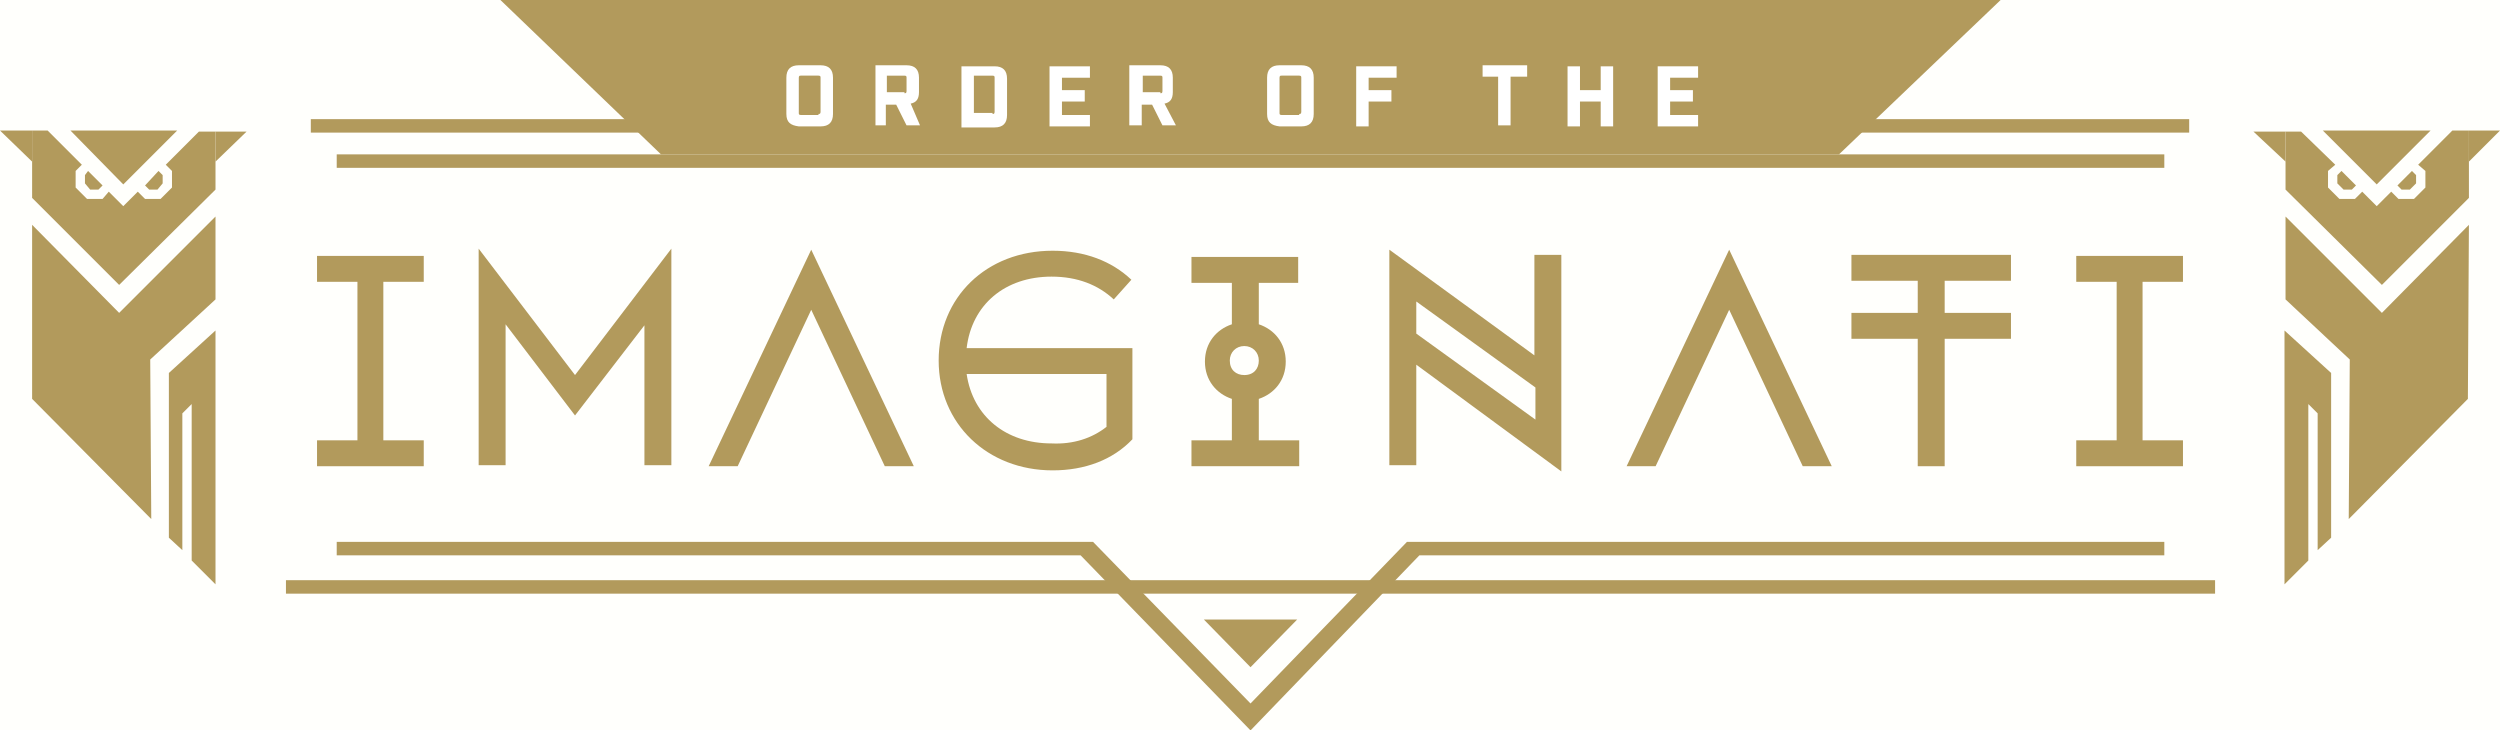 <?xml version="1.0" encoding="UTF-8" standalone="no"?>
<!-- Generator: Adobe Illustrator 24.0.3, SVG Export Plug-In . SVG Version: 6.00 Build 0)  -->

<svg
   xmlns:dc="http://purl.org/dc/elements/1.1/"
   xmlns:cc="http://creativecommons.org/ns#"
   xmlns:rdf="http://www.w3.org/1999/02/22-rdf-syntax-ns#"
   xmlns:svg="http://www.w3.org/2000/svg"
   xmlns="http://www.w3.org/2000/svg"
   xmlns:sodipodi="http://sodipodi.sourceforge.net/DTD/sodipodi-0.dtd"
   xmlns:inkscape="http://www.inkscape.org/namespaces/inkscape"
   version="1.1"
   id="Layer_1"
   x="0px"
   y="0px"
   viewBox="0 0 241.3 70.5"
   xml:space="preserve"
   sodipodi:docname="i_logo.svg"
   width="241.3"
   height="70.5"
   inkscape:version="0.92.4 (5da689c313, 2019-01-14)"><rect x="0" y="0" width="241.3" height="70.5" fill="#333333" stroke="none"/><defs
   id="defs107" /><sodipodi:namedview
   pagecolor="#ffffff"
   bordercolor="#666666"
   borderopacity="1"
   objecttolerance="10"
   gridtolerance="10"
   guidetolerance="10"
   inkscape:pageopacity="0"
   inkscape:pageshadow="2"
   inkscape:window-width="1920"
   inkscape:window-height="1001"
   id="namedview105"
   showgrid="false"
   inkscape:zoom="3.4955772"
   inkscape:cx="111.5037"
   inkscape:cy="-15.583586"
   inkscape:window-x="-9"
   inkscape:window-y="-9"
   inkscape:window-maximized="1"
   inkscape:current-layer="layer1" />
<style
   type="text/css"
   id="style2">
	.st0{fill:#B29A5C;}
	.st1{fill:#FFFFFF;}
</style>

<g
   inkscape:groupmode="layer"
   id="layer2"
   inkscape:label="Layer 2"
   style="display:inline"
   transform="translate(-0.074,-0.063)"><rect
     style="opacity:1;fill:#fffffc;fill-opacity:1;stroke:none;stroke-width:7.559;stroke-miterlimit:4;stroke-dasharray:none;stroke-opacity:1"
     id="rect918"
     width="276.921"
     height="79.529"
     x="-16.306"
     y="-3.594"
     rx="15.118"
     ry="10" /></g><g
   inkscape:groupmode="layer"
   id="layer1"
   inkscape:label="Layer 1"
   transform="translate(-0.074,-0.063)"><g
     id="g102"
     transform="translate(-16.426,-16.037)"><g
       id="g22"><path
         class="st0"
         d="M 78.7,61.1 V 47.5 L 72,56.2 65.3,47.4 V 61 H 62.7 V 40.1 L 72,52.3 81.3,40.1 V 61 h -2.6 z"
         id="path4"
         inkscape:connector-curvature="0"
         style="fill:#b29a5c" /><path
         class="st0"
         d="m 94.8,46 -7.1,15.1 h -2.8 l 9.9,-20.9 9.9,20.9 h -2.8 z"
         id="path6"
         inkscape:connector-curvature="0"
         style="fill:#b29a5c" /><path
         class="st0"
         d="m 118.1,61.5 c -6.3,0 -11,-4.5 -11,-10.6 0,-6.1 4.6,-10.6 11,-10.6 3.1,0 5.7,1 7.6,2.8 L 124,45 c -1.5,-1.4 -3.5,-2.2 -6,-2.2 -4.5,0 -7.7,2.7 -8.2,6.9 h 16 v 8.8 c -1.9,2 -4.6,3 -7.7,3 z m 5.2,-4.2 v -5.1 h -13.5 c 0.6,4.1 3.8,6.7 8.2,6.7 2.1,0.1 3.9,-0.5 5.3,-1.6 z"
         id="path8"
         inkscape:connector-curvature="0"
         style="fill:#b29a5c" /><path
         class="st0"
         d="m 131.5,61.1 v -2.5 h 3.9 v -4 c -1.5,-0.5 -2.6,-1.8 -2.6,-3.6 0,-1.8 1.1,-3.1 2.6,-3.6 v -4 h -3.9 v -2.5 h 10.3 v 2.5 H 138 v 4 c 1.5,0.5 2.6,1.8 2.6,3.6 0,1.8 -1.1,3.1 -2.6,3.6 v 4 h 3.9 v 2.5 z m 3.7,-10.2 c 0,0.9 0.6,1.4 1.4,1.4 0.9,0 1.4,-0.6 1.4,-1.4 0,-0.8 -0.6,-1.4 -1.4,-1.4 -0.8,0 -1.4,0.6 -1.4,1.4 z"
         id="path10"
         inkscape:connector-curvature="0"
         style="fill:#b29a5c" /><path
         class="st0"
         d="M 47.1,61.1 V 58.6 H 51 V 43.3 h -3.9 v -2.5 h 10.3 v 2.5 h -3.9 v 15.3 h 3.9 v 2.5 H 47.1 Z"
         id="path12"
         inkscape:connector-curvature="0"
         style="fill:#b29a5c" /><path
         class="st0"
         d="m 216.9,61.1 v -2.5 h 3.9 V 43.3 h -3.9 v -2.5 h 10.3 v 2.5 h -3.9 v 15.3 h 3.9 v 2.5 z"
         id="path14"
         inkscape:connector-curvature="0"
         style="fill:#b29a5c" /><path
         class="st0"
         d="M 153.2,51.3 V 61 h -2.6 V 40.2 l 14,10.2 v -9.7 h 2.6 v 20.9 z m 11.5,2.2 -11.5,-8.3 v 3.1 l 11.5,8.3 z"
         id="path16"
         inkscape:connector-curvature="0"
         style="fill:#b29a5c" /><path
         class="st0"
         d="m 183.4,46 -7.1,15.1 h -2.8 l 9.9,-20.9 9.9,20.9 h -2.8 z"
         id="path18"
         inkscape:connector-curvature="0"
         style="fill:#b29a5c" /><path
         class="st0"
         d="m 204.2,48.8 v 12.3 h -2.6 V 48.8 h -6.4 v -2.5 h 6.4 v -3.1 h -6.4 v -2.5 h 15.4 v 2.5 h -6.4 v 3.1 h 6.4 v 2.5 z"
         id="path20"
         inkscape:connector-curvature="0"
         style="fill:#b29a5c" /></g><g
       id="g64"><g
         id="g42"><g
           id="g36"><polygon
             class="st0"
             points="240.7,28.7 251.1,28.7 245.9,33.9 "
             id="polygon24"
             style="fill:#b29a5c" /><polygon
             class="st0"
             points="242.1,33 242.1,33.8 242.7,34.4 243.5,34.4 243.9,34 242.5,32.6 "
             id="polygon26"
             style="fill:#b29a5c" /><polygon
             class="st0"
             points="249.5,35.3 248,35.3 247.3,34.6 245.9,36 244.5,34.6 243.8,35.3 242.3,35.3 241.2,34.2 241.2,32.6 241.9,32 238.6,28.8 237.1,28.8 237.1,34.4 246.4,43.6 254.8,35.2 254.8,28.7 253.2,28.7 249.9,32 250.6,32.6 250.6,34.2 "
             id="polygon28"
             style="fill:#b29a5c" /><polygon
             class="st0"
             points="249.3,32.6 247.9,34 248.3,34.4 249.1,34.4 249.7,33.8 249.7,33 "
             id="polygon30"
             style="fill:#b29a5c" /><polygon
             class="st0"
             points="243.3,50.8 243.2,66.2 254.7,54.6 254.8,37.8 246.4,46.3 237.1,37 237.1,45 "
             id="polygon32"
             style="fill:#b29a5c" /><polygon
             class="st0"
             points="237,72.5 239.3,70.2 239.3,55.1 240.2,56 240.2,69.2 241.5,68 241.5,52.1 237,48 "
             id="polygon34"
             style="fill:#b29a5c" /></g><polygon
           class="st0"
           points="257.8,28.7 254.8,31.7 254.8,28.7 "
           id="polygon38"
           style="fill:#b29a5c" /><polygon
           class="st0"
           points="234,28.8 237.1,31.7 237.1,28.8 "
           id="polygon40"
           style="fill:#b29a5c" /></g><g
         id="g62"><g
           id="g56"><polygon
             class="st0"
             points="28.4,33.9 23.3,28.7 33.6,28.7 "
             id="polygon44"
             style="fill:#b29a5c" /><polygon
             class="st0"
             points="32.2,33 32.2,33.8 31.7,34.4 30.9,34.4 30.5,34 31.8,32.6 "
             id="polygon46"
             style="fill:#b29a5c" /><polygon
             class="st0"
             points="24.9,35.3 26.4,35.3 27,34.6 28.4,36 29.8,34.6 30.5,35.3 32,35.3 33.1,34.2 33.1,32.6 32.5,32 35.7,28.8 37.3,28.8 37.3,34.4 28,43.6 19.6,35.2 19.6,28.7 21.1,28.7 24.4,32 23.8,32.6 23.8,34.2 "
             id="polygon48"
             style="fill:#b29a5c" /><polygon
             class="st0"
             points="24.7,33 24.7,33.8 25.2,34.4 26,34.4 26.4,34 25,32.6 "
             id="polygon50"
             style="fill:#b29a5c" /><polygon
             class="st0"
             points="19.6,54.6 31.1,66.2 31,50.8 37.3,45 37.3,37 28,46.3 19.6,37.8 "
             id="polygon52"
             style="fill:#b29a5c" /><polygon
             class="st0"
             points="32.8,68 34.1,69.2 34.1,56 35,55.1 35,70.2 37.3,72.5 37.3,48 32.8,52.1 "
             id="polygon54"
             style="fill:#b29a5c" /></g><polygon
           class="st0"
           points="16.5,28.7 19.6,31.7 19.6,28.7 "
           id="polygon58"
           style="fill:#b29a5c" /><polygon
           class="st0"
           points="40.3,28.8 37.3,31.7 37.3,28.8 "
           id="polygon60"
           style="fill:#b29a5c" /></g></g><g
       id="g100"><rect
         x="49"
         y="31"
         class="st0"
         width="176.4"
         height="1.3"
         id="rect66"
         style="fill:#b29a5c" /><rect
         x="46.5"
         y="27.6"
         class="st0"
         width="181.3"
         height="1.3"
         id="rect68"
         style="fill:#b29a5c" /><polygon
         class="st0"
         points="152.3,68.4 225.4,68.4 225.4,69.7 153.5,69.7 137.2,86.6 120.8,69.7 49,69.7 49,68.4 122,68.4 137.2,84 "
         id="polygon70"
         style="fill:#b29a5c" /><rect
         x="44.1"
         y="72.1"
         class="st0"
         width="186.2"
         height="1.3"
         id="rect72"
         style="fill:#b29a5c" /><polygon
         class="st0"
         points="194,31 80.3,31 64.8,16.1 209.6,16.1 "
         id="polygon74"
         style="fill:#b29a5c" /><g
         id="g96"><path
           class="st1"
           d="m 92.4,27.1 v -3.5 c 0,-0.8 0.4,-1.2 1.2,-1.2 h 2.1 c 0.8,0 1.2,0.4 1.2,1.2 v 3.5 c 0,0.8 -0.4,1.2 -1.2,1.2 h -2.1 c -0.8,-0.1 -1.2,-0.4 -1.2,-1.2 z m 3.1,0 c 0.1,0 0.2,0 0.2,-0.2 v -3.3 c 0,-0.1 0,-0.2 -0.2,-0.2 h -1.7 c -0.1,0 -0.2,0 -0.2,0.2 V 27 c 0,0.1 0,0.2 0.2,0.2 h 1.7 z"
           id="path76"
           inkscape:connector-curvature="0"
           style="fill:#ffffff" /><path
           class="st1"
           d="M 105.3,28.2 H 104 l -1,-2 h -1 v 2 h -1 v -5.8 h 3 c 0.8,0 1.2,0.4 1.2,1.2 V 25 c 0,0.7 -0.3,1 -0.8,1.1 z m -1.5,-3.1 c 0.1,0 0.2,0 0.2,-0.2 v -1.3 c 0,-0.1 0,-0.2 -0.2,-0.2 h -1.7 V 25 h 1.7 z"
           id="path78"
           inkscape:connector-curvature="0"
           style="fill:#ffffff" /><path
           class="st1"
           d="m 109.3,22.5 h 3.2 c 0.8,0 1.2,0.4 1.2,1.2 v 3.5 c 0,0.8 -0.4,1.2 -1.2,1.2 h -3.2 z m 3,4.6 c 0.1,0 0.2,0 0.2,-0.2 v -3.3 c 0,-0.1 0,-0.2 -0.2,-0.2 h -1.8 V 27 h 1.8 z"
           id="path80"
           inkscape:connector-curvature="0"
           style="fill:#ffffff" /><path
           class="st1"
           d="m 117.8,22.5 h 3.9 v 1.1 H 119 v 1.2 h 2.2 v 1.1 H 119 v 1.3 h 2.7 v 1.1 h -3.9 z"
           id="path82"
           inkscape:connector-curvature="0"
           style="fill:#ffffff" /><path
           class="st1"
           d="m 130,28.2 h -1.3 l -1,-2 h -1 v 2 h -1.2 v -5.8 h 3 c 0.8,0 1.2,0.4 1.2,1.2 V 25 c 0,0.7 -0.3,1 -0.8,1.1 z m -1.5,-3.1 c 0.1,0 0.2,0 0.2,-0.2 v -1.3 c 0,-0.1 0,-0.2 -0.2,-0.2 h -1.7 V 25 h 1.7 z"
           id="path84"
           inkscape:connector-curvature="0"
           style="fill:#ffffff" /><path
           class="st1"
           d="m 138.8,27.1 v -3.5 c 0,-0.8 0.4,-1.2 1.2,-1.2 h 2.1 c 0.8,0 1.2,0.4 1.2,1.2 v 3.5 c 0,0.8 -0.4,1.2 -1.2,1.2 H 140 c -0.8,-0.1 -1.2,-0.4 -1.2,-1.2 z m 3.1,0 c 0.1,0 0.2,0 0.2,-0.2 v -3.3 c 0,-0.1 0,-0.2 -0.2,-0.2 h -1.7 c -0.1,0 -0.2,0 -0.2,0.2 V 27 c 0,0.1 0,0.2 0.2,0.2 h 1.7 z"
           id="path86"
           inkscape:connector-curvature="0"
           style="fill:#ffffff" /><path
           class="st1"
           d="m 147.4,22.5 h 3.9 v 1.1 h -2.7 v 1.2 h 2.2 v 1.1 h -2.2 v 2.4 h -1.2 z"
           id="path88"
           inkscape:connector-curvature="0"
           style="fill:#ffffff" /><path
           class="st1"
           d="m 161.2,23.5 h -1.6 v -1.1 h 4.3 v 1.1 h -1.6 v 4.7 h -1.2 v -4.7 z"
           id="path90"
           inkscape:connector-curvature="0"
           style="fill:#ffffff" /><path
           class="st1"
           d="m 167.8,22.5 h 1.2 v 2.3 h 2 v -2.3 h 1.2 v 5.8 H 171 v -2.4 h -2 v 2.4 h -1.2 z"
           id="path92"
           inkscape:connector-curvature="0"
           style="fill:#ffffff" /><path
           class="st1"
           d="m 176.5,22.5 h 3.9 v 1.1 h -2.7 v 1.2 h 2.2 v 1.1 h -2.2 v 1.3 h 2.7 v 1.1 h -3.9 z"
           id="path94"
           inkscape:connector-curvature="0"
           style="fill:#ffffff" /></g><polygon
         class="st0"
         points="132.7,75.9 141.7,75.9 137.2,80.5 "
         id="polygon98"
         style="fill:#b29a5c" /></g></g></g></svg>